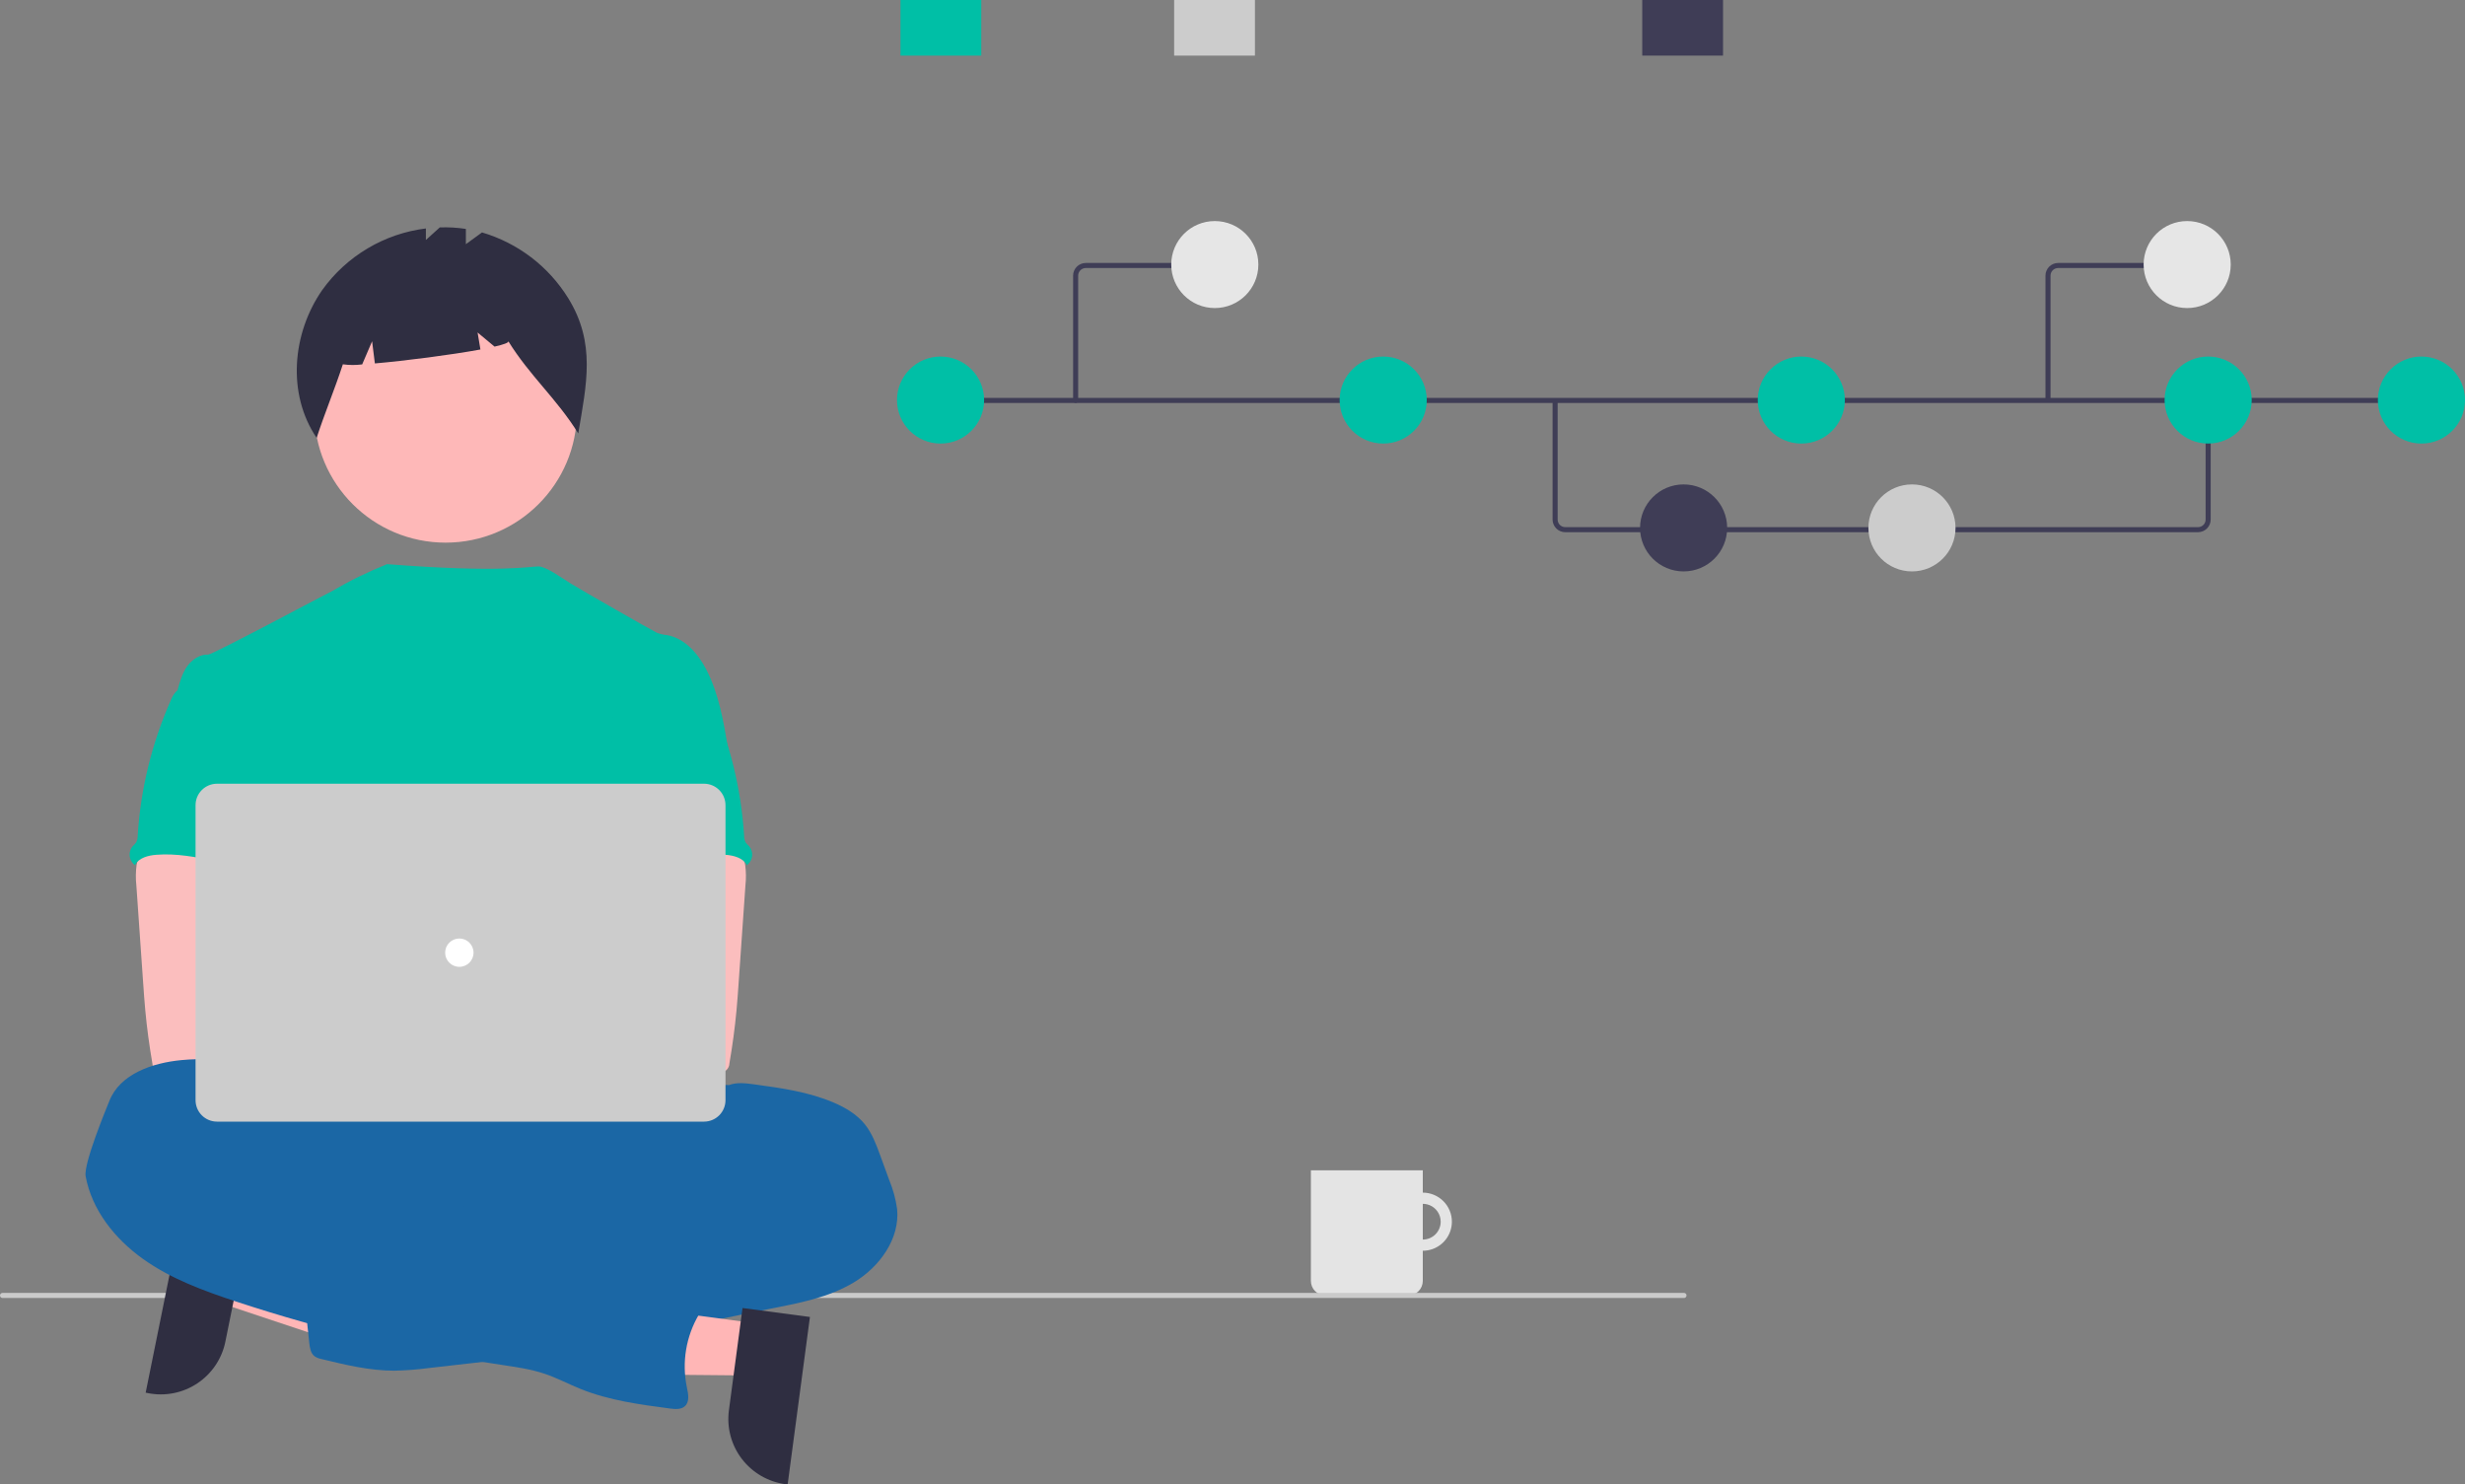 <svg width="455" height="274" viewBox="0 0 455 274" fill="none" xmlns="http://www.w3.org/2000/svg">
<rect x="0" y="0" width="455" height="274" fill="#808080" stroke="none"/>
<g clip-path="url(#clip0_266_1388)">
<path d="M262.624 220.131C261.562 220.131 260.524 220.445 259.641 221.035C258.758 221.624 258.069 222.462 257.663 223.442C257.256 224.422 257.15 225.5 257.357 226.54C257.564 227.581 258.076 228.536 258.827 229.286C259.578 230.036 260.535 230.547 261.577 230.754C262.618 230.961 263.698 230.855 264.68 230.449C265.661 230.043 266.5 229.355 267.09 228.473C267.68 227.592 267.995 226.555 267.995 225.494C267.995 224.072 267.429 222.707 266.422 221.702C265.415 220.696 264.049 220.131 262.624 220.131ZM262.624 228.794C261.971 228.794 261.332 228.601 260.788 228.238C260.245 227.876 259.821 227.36 259.571 226.757C259.321 226.154 259.255 225.49 259.383 224.85C259.51 224.21 259.825 223.622 260.287 223.16C260.75 222.699 261.338 222.384 261.98 222.257C262.621 222.13 263.285 222.195 263.889 222.445C264.493 222.694 265.009 223.118 265.372 223.66C265.736 224.203 265.929 224.841 265.929 225.494V225.494C265.929 226.369 265.581 227.209 264.961 227.828C264.342 228.447 263.501 228.794 262.624 228.794V228.794Z" fill="#E4E4E4"/>
<path d="M241.969 216.005H262.625V236.421C262.625 237.133 262.341 237.817 261.837 238.321C261.332 238.825 260.648 239.108 259.934 239.108H244.66C243.946 239.108 243.261 238.825 242.757 238.321C242.252 237.817 241.969 237.133 241.969 236.421V216.005V216.005Z" fill="#E4E4E4"/>
<path d="M310.886 239.574H0.419C0.304 239.562 0.197 239.507 0.12 239.421C0.043 239.335 0 239.223 0 239.107C0 238.992 0.043 238.88 0.12 238.794C0.197 238.708 0.304 238.653 0.419 238.641H310.886C311.001 238.653 311.108 238.708 311.185 238.794C311.262 238.88 311.305 238.992 311.305 239.107C311.305 239.223 311.262 239.335 311.185 239.421C311.108 239.507 311.001 239.562 310.886 239.574V239.574Z" fill="#CACACA"/>
<path d="M41.791 230.758L39.871 240.239L75.578 252.148L78.412 238.155L41.791 230.758Z" fill="#FFB6B6"/>
<path d="M45.382 228.965L41.6 247.637L41.6 247.638C40.96 250.794 39.092 253.566 36.405 255.347C33.719 257.127 30.434 257.768 27.274 257.13L26.887 257.052L33.079 226.48L45.382 228.965Z" fill="#2F2E41"/>
<path d="M82.252 100.159C95.642 100.159 106.497 89.319 106.497 75.948C106.497 62.576 95.642 51.736 82.252 51.736C68.862 51.736 58.008 62.576 58.008 75.948C58.008 89.319 68.862 100.159 82.252 100.159Z" fill="#FEB8B8"/>
<path d="M104.899 55.061C101.274 49.183 95.6 44.852 88.969 42.901L85.993 45.07V42.253C84.4 42.01 82.788 41.916 81.178 41.973L78.611 44.294V42.166C74.808 42.638 71.145 43.891 67.853 45.847C64.56 47.803 61.709 50.419 59.479 53.53C53.902 61.559 52.961 72.728 58.446 80.82C59.951 76.199 61.779 71.864 63.285 67.243C64.468 67.404 65.668 67.41 66.853 67.26L68.684 62.992L69.196 67.08C74.874 66.586 83.296 65.501 88.678 64.507L88.155 61.371L91.287 63.977C92.936 63.598 93.915 63.254 93.834 62.992C97.837 69.436 102.736 73.553 106.739 79.998C108.26 70.91 110.01 63.354 104.899 55.061Z" fill="#2F2E41"/>
<path d="M90.141 234.382C124.619 234.382 152.568 226.575 152.568 216.945C152.568 207.314 124.619 199.507 90.141 199.507C55.664 199.507 27.715 207.314 27.715 216.945C27.715 226.575 55.664 234.382 90.141 234.382Z" fill="#1B67A5"/>
<path d="M134.397 138.208C133.564 133.2 132.704 128.095 130.373 123.583C128.841 120.627 126.409 117.811 123.13 117.226C122.484 117.169 121.85 117.022 121.244 116.79C120.284 116.328 107.375 108.969 105.323 107.687C103.562 106.587 100.781 104.55 99.378 104.55C97.968 104.519 92.559 105.776 71.446 104.128C67.895 105.551 64.456 107.24 61.158 109.179C61.09 109.134 39.246 120.849 38.425 120.818C36.871 120.753 35.426 121.746 34.535 122.998C33.644 124.249 33.227 125.798 32.789 127.296C37.56 137.907 41.926 148.531 46.697 159.142C46.921 159.542 47.04 159.991 47.043 160.449C46.947 160.924 46.744 161.371 46.449 161.756C44.109 165.51 44.183 170.231 44.439 174.643C44.695 179.055 45.011 183.715 43.037 187.669C42.5 188.755 41.801 189.749 41.291 190.834C40.094 193.293 39.662 201.158 40.361 203.799L127.89 206.304C126.008 201.137 134.397 138.208 134.397 138.208Z" fill="#00BFA6"/>
<path d="M25.222 159.612C25.047 160.874 25.029 162.152 25.169 163.418L26.424 181.41C26.542 183.106 26.658 184.797 26.817 186.489C27.118 189.772 27.568 193.028 28.126 196.28C28.138 196.742 28.334 197.18 28.669 197.498C29.005 197.816 29.453 197.988 29.915 197.976C35.438 199.143 41.143 199.096 46.779 198.778C55.38 198.299 77.382 197.392 78.727 195.648C80.071 193.904 79.287 191.084 77.535 189.674C75.782 188.264 46.746 184.826 46.746 184.826C47.03 182.581 47.886 180.466 48.698 178.335C50.156 174.554 51.518 170.649 51.544 166.599C51.57 162.549 50.042 158.291 46.72 155.97C43.987 154.065 40.468 153.712 37.138 153.791C34.715 153.86 30.529 153.28 28.316 154.227C26.564 154.997 25.549 157.9 25.222 159.612Z" fill="#FBBEBE"/>
<path d="M134.552 200.282C136.006 199.729 137.608 199.929 139.166 200.139C144.182 200.823 149.273 201.525 153.922 203.526C156.105 204.459 158.183 205.706 159.658 207.54C160.967 209.192 161.732 211.215 162.457 213.207L164.133 217.794C164.846 219.517 165.337 221.323 165.596 223.169C166.12 228.658 162.361 233.832 157.633 236.684C152.905 239.535 147.339 240.55 141.917 241.614C136.495 242.678 131.051 243.854 125.651 245.102C123.133 245.754 120.577 246.256 117.998 246.605C112.219 247.259 106.177 246.296 100.685 248.205C98.502 248.969 96.359 250.102 94.094 250.629C92.59 250.946 91.068 251.177 89.537 251.323L79.143 252.508C77.029 252.79 74.901 252.953 72.769 252.996C68.229 252.996 63.763 251.923 59.355 250.849C58.886 250.767 58.44 250.587 58.046 250.322C57.348 249.772 57.195 248.8 57.094 247.92C56.649 244.022 56.26 240.121 55.926 236.215C55.821 234.946 55.743 233.573 56.437 232.505C57.31 231.198 59.013 230.787 60.567 230.534C67.157 229.458 73.833 228.995 80.508 229.152C83.045 226.62 87.227 226.607 90.549 225.229C91.771 224.668 92.954 224.026 94.09 223.306C100.032 219.844 106.673 217.748 113.529 217.172C114.872 217.132 116.206 216.942 117.506 216.606C120.077 215.808 122.422 213.637 125.063 214.169C125.39 213.267 125.617 212.059 126.372 211.44C126.745 211.121 127.21 210.908 127.555 210.568C128.284 209.831 128.349 208.671 128.24 207.643C128.13 206.614 127.886 205.559 128.152 204.556C128.263 204.176 128.426 203.814 128.637 203.479C129.942 201.224 131.92 200.064 134.552 200.282Z" fill="#1B67A5"/>
<path d="M32.535 127.619C32.11 128.064 31.78 128.591 31.567 129.167C28.038 137.109 25.953 145.615 25.411 154.286C25.421 154.709 25.323 155.127 25.128 155.503C24.935 155.752 24.72 155.984 24.486 156.196C24.282 156.437 24.127 156.717 24.031 157.018C23.935 157.319 23.9 157.636 23.927 157.951C23.953 158.266 24.042 158.572 24.187 158.853C24.333 159.134 24.532 159.383 24.774 159.587C24.814 159.62 24.854 159.652 24.896 159.683C25.616 158.33 27.341 157.887 28.873 157.77C36.212 157.19 43.38 160.599 50.74 160.342C50.221 158.55 49.474 156.828 49.05 155.015C47.177 146.963 51.849 138.196 48.985 130.44C48.413 128.888 47.457 127.362 45.951 126.682C45.327 126.431 44.675 126.259 44.008 126.169C42.149 125.833 38.446 124.399 36.648 124.975C35.984 125.188 35.723 125.811 35.173 126.188C34.337 126.721 33.228 126.917 32.535 127.619Z" fill="#00BFA6"/>
<path d="M134.45 154.227C132.236 153.28 128.05 153.86 125.627 153.791C122.297 153.712 118.778 154.065 116.045 155.97C112.723 158.291 111.195 162.549 111.221 166.599C111.247 170.649 112.609 174.554 114.067 178.335C114.879 180.466 115.735 182.581 116.019 184.826C116.019 184.826 86.983 188.264 85.231 189.674C83.478 191.084 82.694 193.904 84.039 195.648C85.383 197.392 127.327 199.143 132.85 197.976C133.312 197.988 133.76 197.816 134.096 197.498C134.431 197.18 134.627 196.742 134.639 196.28C135.197 193.028 135.647 189.772 135.948 186.489C136.107 184.797 136.223 183.106 136.341 181.41L137.596 163.418C137.736 162.152 137.718 160.874 137.543 159.612C137.216 157.9 136.201 154.997 134.45 154.227Z" fill="#FBBEBE"/>
<path d="M127.593 126.188C127.043 125.811 126.781 125.188 126.117 124.975C124.319 124.399 120.617 125.833 118.757 126.169C118.091 126.259 117.438 126.431 116.814 126.682C115.308 127.362 114.353 128.888 113.78 130.44C110.917 138.196 115.588 146.963 113.715 155.015C113.292 156.828 112.545 158.55 112.025 160.342C119.386 160.599 126.554 157.19 133.892 157.77C135.425 157.887 137.149 158.33 137.869 159.683C137.911 159.652 137.952 159.62 137.991 159.587C138.233 159.383 138.433 159.134 138.578 158.853C138.723 158.572 138.812 158.266 138.839 157.951C138.865 157.636 138.83 157.319 138.734 157.018C138.638 156.717 138.484 156.437 138.279 156.196C138.045 155.984 137.831 155.752 137.638 155.503C137.442 155.127 137.345 154.709 137.354 154.286C136.812 145.615 134.728 137.109 131.199 129.167C130.985 128.591 130.655 128.064 130.23 127.619C129.537 126.917 128.428 126.721 127.593 126.188Z" fill="#00BFA6"/>
<path d="M139.867 244.292L138.591 253.881L100.947 253.528L102.831 239.376L139.867 244.292Z" fill="#FFB6B6"/>
<path d="M149.501 243.081L145.386 274L144.995 273.948C141.799 273.523 138.903 271.849 136.943 269.292C134.983 266.735 134.121 263.506 134.545 260.314L134.545 260.314L137.059 241.43L149.501 243.081Z" fill="#2F2E41"/>
<path d="M51.306 205.135C51.306 205.571 50.621 205.135 50.558 204.668C50.078 201.142 47.275 198.234 44.01 196.821C40.744 195.409 37.025 195.335 33.489 195.67C28.141 196.176 22.138 198.221 20.183 203.212C19.72 204.379 15.385 214.769 15.808 217.106C16.948 223.34 21.217 228.672 26.39 232.364C31.564 236.057 37.608 238.263 43.638 240.252C59.579 245.503 75.935 249.404 92.531 251.914C95.22 252.32 97.936 252.694 100.511 253.557C102.816 254.329 104.973 255.484 107.226 256.391C112.464 258.492 118.1 259.242 123.683 259.979C124.635 260.101 125.726 260.188 126.429 259.543C127.338 258.703 127.037 257.237 126.778 256.029C125.831 251.438 126.626 246.659 129.009 242.62C129.944 241.051 131.159 239.442 130.983 237.625C130.773 235.507 128.66 234.007 126.556 233.667C124.452 233.327 122.313 233.828 120.199 234.103C119.475 234.269 118.716 234.194 118.038 233.889C117.724 233.677 117.44 233.425 117.192 233.139C115.736 231.737 113.873 230.831 111.87 230.552C109.867 230.272 107.827 230.633 106.042 231.583C105.261 232.019 104.079 231.047 103.266 230.681L94.085 226.531C83.538 221.766 72.939 216.979 61.78 213.962C60.89 213.787 60.044 213.436 59.292 212.929C58.737 212.493 58.34 211.902 57.829 211.416C56.716 210.365 55.165 209.947 53.831 209.201C52.496 208.456 51 206.63 51.306 205.135Z" fill="#1B67A5"/>
<path d="M75.073 198.835C78.687 198.835 81.617 195.909 81.617 192.3C81.617 188.691 78.687 185.766 75.073 185.766C71.459 185.766 68.529 188.691 68.529 192.3C68.529 195.909 71.459 198.835 75.073 198.835Z" fill="#FBBEBE"/>
<path d="M89.563 198.835C93.177 198.835 96.107 195.909 96.107 192.3C96.107 188.691 93.177 185.766 89.563 185.766C85.949 185.766 83.019 188.691 83.019 192.3C83.019 195.909 85.949 198.835 89.563 198.835Z" fill="#FBBEBE"/>
<path d="M129.955 207.026H40.055C39.005 207.024 37.999 206.608 37.257 205.866C36.514 205.125 36.097 204.12 36.096 203.072V148.608C36.097 147.559 36.514 146.555 37.257 145.813C37.999 145.072 39.005 144.655 40.055 144.654H129.955C131.004 144.655 132.011 145.072 132.753 145.813C133.495 146.555 133.912 147.559 133.914 148.608V203.072C133.912 204.12 133.495 205.125 132.753 205.866C132.011 206.608 131.004 207.024 129.955 207.026Z" fill="#CCCCCC"/>
<path d="M84.787 178.455C86.234 178.455 87.407 177.284 87.407 175.839C87.407 174.395 86.234 173.224 84.787 173.224C83.341 173.224 82.168 174.395 82.168 175.839C82.168 177.284 83.341 178.455 84.787 178.455Z" fill="white"/>
<path d="M405.72 98.231H288.919C288.299 98.23 287.705 97.984 287.267 97.546C286.829 97.109 286.583 96.516 286.582 95.897V73.912H287.517V95.897C287.517 96.268 287.665 96.624 287.928 96.887C288.191 97.149 288.547 97.297 288.919 97.297H405.72C406.092 97.297 406.448 97.149 406.711 96.887C406.974 96.624 407.122 96.268 407.122 95.897V73.759H408.057V95.897C408.056 96.516 407.81 97.109 407.372 97.546C406.934 97.984 406.34 98.23 405.72 98.231V98.231Z" fill="#3F3D56"/>
<path d="M448.063 73.445H173.594V74.379H448.063V73.445Z" fill="#3F3D56"/>
<path d="M173.613 81.869C178.053 81.869 181.653 78.274 181.653 73.84C181.653 69.405 178.053 65.811 173.613 65.811C169.172 65.811 165.572 69.405 165.572 73.84C165.572 78.274 169.172 81.869 173.613 81.869Z" fill="#00BFA6"/>
<path d="M255.318 81.869C259.758 81.869 263.358 78.274 263.358 73.84C263.358 69.405 259.758 65.811 255.318 65.811C250.877 65.811 247.277 69.405 247.277 73.84C247.277 78.274 250.877 81.869 255.318 81.869Z" fill="#00BFA6"/>
<path d="M310.767 105.469C315.207 105.469 318.807 101.874 318.807 97.439C318.807 93.005 315.207 89.41 310.767 89.41C306.326 89.41 302.727 93.005 302.727 97.439C302.727 101.874 306.326 105.469 310.767 105.469Z" fill="#3F3D56"/>
<path d="M352.919 105.469C357.36 105.469 360.959 101.874 360.959 97.439C360.959 93.005 357.36 89.41 352.919 89.41C348.479 89.41 344.879 93.005 344.879 97.439C344.879 101.874 348.479 105.469 352.919 105.469Z" fill="#CCCCCC"/>
<path d="M332.493 81.869C336.934 81.869 340.534 78.274 340.534 73.84C340.534 69.405 336.934 65.811 332.493 65.811C328.053 65.811 324.453 69.405 324.453 73.84C324.453 78.274 328.053 81.869 332.493 81.869Z" fill="#00BFA6"/>
<path d="M446.96 81.869C451.401 81.869 455.001 78.274 455.001 73.84C455.001 69.405 451.401 65.811 446.96 65.811C442.52 65.811 438.92 69.405 438.92 73.84C438.92 78.274 442.52 81.869 446.96 81.869Z" fill="#00BFA6"/>
<path d="M407.591 81.869C412.032 81.869 415.631 78.274 415.631 73.84C415.631 69.405 412.032 65.811 407.591 65.811C403.151 65.811 399.551 69.405 399.551 73.84C399.551 78.274 403.151 81.869 407.591 81.869Z" fill="#00BFA6"/>
<path d="M318.044 0H303.131V10.264H318.044V0Z" fill="#3F3D56"/>
<path d="M181.128 0H166.215V10.264H181.128V0Z" fill="#00BFA6"/>
<path d="M231.642 0H216.729V10.264H231.642V0Z" fill="#CCCCCC"/>
<path d="M198.546 74.379C198.422 74.379 198.303 74.33 198.215 74.242C198.127 74.155 198.078 74.036 198.078 73.912V50.872C198.079 50.253 198.325 49.66 198.763 49.222C199.202 48.785 199.796 48.539 200.415 48.538H223.166C223.29 48.538 223.409 48.587 223.496 48.675C223.584 48.762 223.633 48.881 223.633 49.005C223.633 49.129 223.584 49.247 223.496 49.335C223.409 49.422 223.29 49.472 223.166 49.472H200.415C200.043 49.472 199.687 49.62 199.424 49.882C199.161 50.145 199.013 50.501 199.013 50.872V73.912C199.013 74.036 198.964 74.155 198.876 74.242C198.788 74.33 198.669 74.379 198.546 74.379V74.379Z" fill="#3F3D56"/>
<path d="M224.234 56.86C228.674 56.86 232.274 53.265 232.274 48.831C232.274 44.397 228.674 40.802 224.234 40.802C219.793 40.802 216.193 44.397 216.193 48.831C216.193 53.265 219.793 56.86 224.234 56.86Z" fill="#E6E6E6"/>
<path d="M378.495 73.912H377.561V50.872C377.561 50.253 377.808 49.66 378.246 49.222C378.684 48.785 379.278 48.539 379.898 48.538H402.648V49.472H379.898C379.526 49.472 379.169 49.62 378.907 49.882C378.644 50.145 378.496 50.501 378.495 50.872V73.912Z" fill="#3F3D56"/>
<path d="M403.718 56.86C408.159 56.86 411.758 53.265 411.758 48.831C411.758 44.397 408.159 40.802 403.718 40.802C399.277 40.802 395.678 44.397 395.678 48.831C395.678 53.265 399.277 56.86 403.718 56.86Z" fill="#E6E6E6"/>
</g>
<defs>
<clipPath id="clip0_266_1388">
<rect width="455" height="274" fill="white"/>
</clipPath>
</defs>
</svg>
